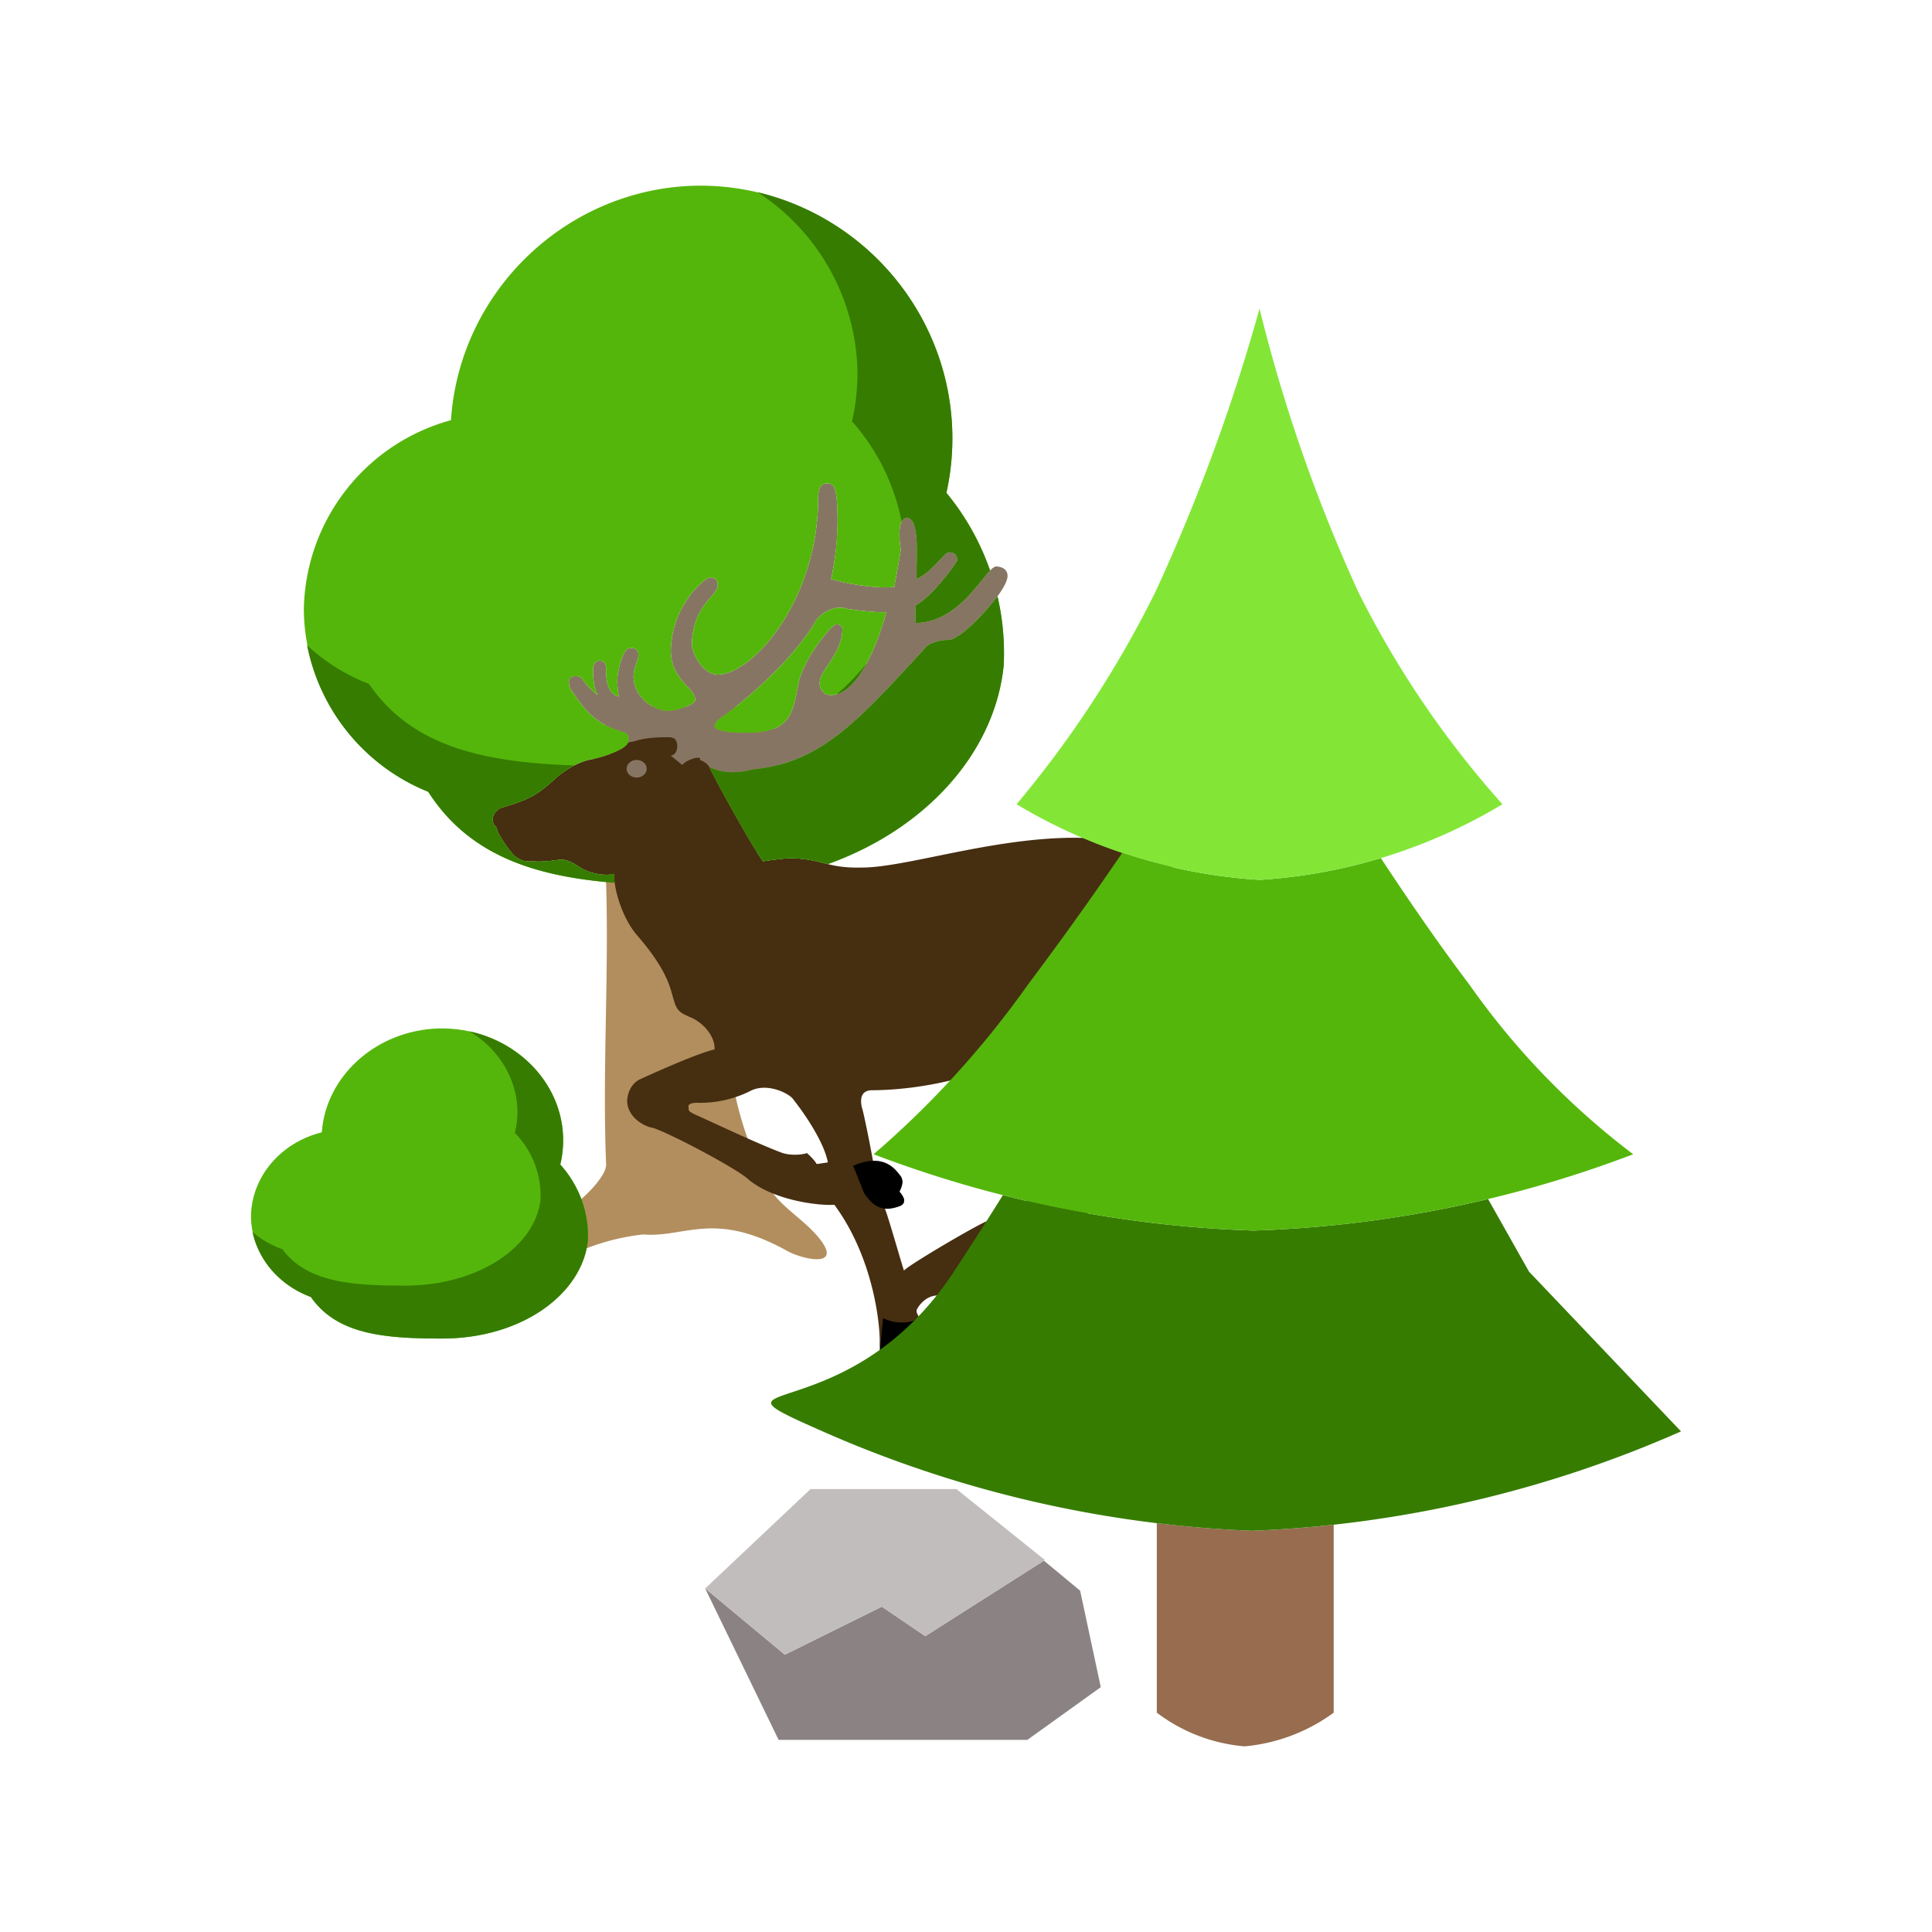 <svg xmlns="http://www.w3.org/2000/svg" xml:space="preserve" fill-rule="evenodd" stroke-linejoin="round" stroke-miterlimit="2" clip-rule="evenodd" viewBox="0 0 64 64">
  <g id="brown">
    <path fill="#b28e5e" d="M25.888 25.049a1.615 1.615 0 0 0-1.553-1.641h-3.106a1.615 1.615 0 0 0-1.553 1.641c.776 4.384.219 8.962.402 13.526.015.388-.77 1.216-1.603 1.732-.536.332-1.115.37-1.433.637-.414.62-.291.889.563.889a6.643 6.643 0 0 1 1.62-.398 7.413 7.413 0 0 1 2.085-.542c1.38.115 2.337-.806 4.768.546.498.277 1.748.555 1.15-.3-.475-.679-1.415-1.172-1.748-1.811-2.81-5.331-.553-9.567.408-14.279Z"/>
    <path fill="#462e11" d="M23.509 25.414c.057.202 1.494 2.788 1.77 3.117.228-.039.678-.09.858-.104 1.096.014 1.245.335 2.36.312 1.448.023 4.352-.994 7.133-.987 1.951-.007 3.915 1.26 4.559 2.078.185.199.518.552.536 1.507-.018.323.057 1.725-1.126 1.559-.262.75-1.045 2.198-1.931 2.753-.219.143-.552.766-.536 1.143-.016 1.109.81 1.025.804 1.818.006.651-.574.838-.858.883-.343-.002-.927.432-1.073.779-.154.338-.786 1.242-1.179 1.559-.358.326-.99 1.521-1.073 1.714-.027.126.006.095-.108.104-.105.055-.147.04-.214.156-.051.071-.136.175-.215.208-.061.071-.104.118-.053.155.003.066.078.575 0 .728-.04.044-1.075.641-1.18.675-.012-.049-.214-.208-.214-.208l-.376.208s-.103-.522.322-1.039c.083-.091.169-.136.161-.26.008-.283.899-1.583 1.18-1.818.339-.274.787-.889.858-1.402-.153.052-2.024 1.142-2.092 1.194-.093.052-.21.15-.214.261-.029.191-.057.48-.429.415-.237-.038-.523.041-.752.363-.06.095-.079.113-.053.208.01.035.439.867.482.936.01.023.069.096 0 .155-.141.238-.421.341-.589.728-.182.242-.294.53-.322.831.021.116 0 .515-.268.519-.289-.004-.327-.112-.376-.155-.027.027-.102.069-.214.051-.081.018-.284-.055-.268-.311-.016-.253.097-.388.161-.468.032-.127.187-.693.16-1.247.027-.578-.185-2.838-1.501-4.623-.502.041-2.076-.147-2.896-.883-.489-.398-2.575-1.495-3.111-1.663-.295-.044-.838-.349-.858-.884.02-.405.237-.641.429-.727.234-.108 1.906-.87 2.467-.987.026-.425-.366-.907-.858-1.091-.175-.093-.384-.129-.482-.519-.122-.336-.135-.918-1.234-2.182-.518-.611-.774-1.598-.751-2.026-.295.078-.761.01-1.126-.208-.28-.187-.457-.279-.697-.259-.112.023-.648.085-.858.051-.197.014-.358.014-.591-.155-.217-.184-.551-.729-.59-.832-.023-.08-.023-.1-.053-.155-.078-.049-.11-.163-.107-.26-.003-.111.105-.297.268-.364.931-.287 1.146-.369 1.877-1.039.244-.196.662-.494 1.126-.572.356-.069.7-.191 1.02-.363.082-.065.156-.11.192-.197l.237-.052c1.252-.397 1.973.056 2.466.872Zm5.792 14.599c.075.12.526 1.719.644 2.078.107-.151 2.09-1.325 2.682-1.611 1.343-.568 2.301-1.272 2.789-1.818.21-.253.017-.44-.215-.52-1.031-.43-1.667-1.162-1.716-2.493-.035-.459-.593-.345-.698-.26-.317.138-1.912.704-3.861.727-.492-.023-.407.434-.375.572.053.112.365 1.711.375 1.818.15.018.322.059.483.156.203.11.471.225.483.468.009.214-.13.151-.108.364 0 .182.172.058.161.311-.011.224-.526.192-.644.208Zm-1.877-1.507c-.106-.572-.616-1.42-1.179-2.13-.206-.206-.834-.483-1.341-.26a3.721 3.721 0 0 1-1.771.416c-.266-.009-.36.067-.321.156-.01.132.037.129.161.208.729.326 2.125.992 2.949 1.299.346.106.739.038.805 0 .041.031.27.245.322.363.048 0 .375-.052.375-.052Z"/>
    <path fill="#877563" d="M20.806 24.594a.34.34 0 0 0 .022-.114c-.006-.162-.07-.193-.269-.261-.844-.251-1.198-.693-1.662-1.402-.069-.129-.111-.43.16-.416.222-.014.232.122.323.208.038.079.306.349.429.415-.144-.187-.166-.63-.161-.83-.005-.174.06-.299.214-.312.117.013.217.055.215.259.002.122-.033.848.429.936-.034-.094-.062-.399-.054-.572-.008-.146.149-1.045.429-1.04.263-.005.27.167.268.261.002.086-.163.439-.161.675-.002.741.753 1.163 1.127 1.143.272.02.937-.208.912-.363.025-.372-.789-.642-.805-1.611.016-1.523 1.137-2.429 1.287-2.442.287.013.251.185.268.26-.017.376-.832.652-.858 1.974.026.299.34.963.858.987 1.205-.024 3.316-2.523 3.326-5.819-.01-.508.215-.508.268-.519.226.011.366.001.375 1.195a9.288 9.288 0 0 1-.214 1.974c.141.061 1.372.352 2.092.26.032-.189.213-1.133.214-1.247-.022-.136-.161-1.019.215-1.039.299.02.32.682.321 1.091-.001.601-.022.83 0 .935.643-.355.879-.884 1.073-.883.234-.001.256.145.268.259-.012.072-.805 1.193-1.394 1.507.009.102.009.497 0 .572 1.563-.013 2.336-1.861 2.681-1.871.191.01.372.092.375.313-.003.472-1.17 1.693-1.608 1.973-.255.151-.227.143-.483.156-.26.026-.468.105-.59.208-2.247 2.444-3.482 3.856-5.75 4.074-.539.141-1.022.127-1.437-.074a.63.63 0 0 0-.324-.239c.098-.181-.49.005-.579.167l-.392-.315c.284 0 .307-.604 0-.604 0 0-.715-.026-1.171.119l-.237.052Zm8.549-4.323c-.247.039-1.061-.065-1.287-.103-.469-.145-.869.171-1.019.363-.493.867-1.662 2.18-3.272 3.324-.052.074-.081.073-.107.208.026.172.689.224 1.02.209 1.547.015 1.558-.667 1.769-1.663.152-.782 1.106-1.936 1.234-1.922.08-.014.197.015.214.155-.017.834-.77 1.385-.751 1.767-.019.193.109.422.376.415 1.108.007 1.833-2.714 1.823-2.753Zm-8.265 4.904c.185 0 .333.131.333.291 0 .161-.148.292-.333.292-.183 0-.332-.131-.332-.292 0-.16.149-.291.332-.291Z"/>
    <path fill="#976c4f" d="M44.18 50.509v6.226a5.887 5.887 0 0 1-2.954 1.115 5.598 5.598 0 0 1-2.905-1.115v-6.278c1.048.126 2.102.211 3.16.252a38.645 38.645 0 0 0 2.699-.2Z"/>
  </g>
  <g id="black">
    <path d="M31.876 44.272c.371.167.792.164 1.287-.104l.05.759-1.292.731-.152-.295-.376.208c-.077-.459.001-.901.483-1.299Z"/>
    <path d="M29.252 43.664c.38.191.828.196 1.213.015.042.255-.03.508-.299.762l-.536.326-.01-.326-.488.486.12-1.263Z"/>
    <path d="M29.132 45.412H30.2c-.352.332-.24.794-.22 1.25h-.485l-.179-.141-.307.141c-.172.056-.349 0-.349 0s-.059-.141-.02-.279c.094-.366.243-.698.492-.971Z"/>
    <path d="m28.262 38.617.365.912c.326.487.66.624 1.172.427.211-.097.193-.262 0-.482.121-.231.128-.419 0-.558-.378-.535-.91-.571-1.537-.299Z"/>
  </g>
  <g id="green">
    <path fill="#54b60b" d="M10.66 37.51c.136-1.883 1.821-3.381 3.87-3.441 2.2-.053 4.059 1.567 4.123 3.592.01.307-.021.614-.093.914.635.71.961 1.613.913 2.532-.189 1.743-2.167 3.234-4.83 3.234-1.92 0-3.475-.132-4.345-1.377-1.187-.436-1.973-1.495-1.984-2.671.016-1.303.979-2.445 2.346-2.783Z"/>
    <path fill="#367c01" d="M15.548 34.163c1.771.384 3.051 1.826 3.105 3.5.01.307-.021.614-.093.914.635.709.961 1.613.913 2.531-.19 1.743-2.169 3.233-4.83 3.233-1.921 0-3.476-.132-4.345-1.377-.997-.369-1.725-1.18-1.932-2.15.287.245.622.438.988.567.811 1.091 2.26 1.207 4.05 1.207 2.479 0 4.323-1.308 4.501-2.839a2.98 2.98 0 0 0-.851-2.222c.066-.263.095-.532.085-.802-.047-1.04-.641-1.996-1.591-2.562Z"/>
    <path fill="#54b60b" d="M20.362 29.244c-2.671-.216-4.823-.911-6.176-3.015a6.572 6.572 0 0 1-4.121-6.028 6.611 6.611 0 0 1 4.874-6.282c.282-4.25 3.783-7.631 8.039-7.766 4.572-.119 8.435 3.537 8.567 8.108a8.357 8.357 0 0 1-.194 2.062 8.335 8.335 0 0 1 1.447 2.576c-.413.428-1.168 1.725-2.477 1.736.009-.075.009-.47 0-.572.589-.314 1.382-1.435 1.394-1.507-.012-.114-.034-.26-.268-.259-.194-.001-.43.528-1.073.883-.022-.105-.001-.334 0-.935-.001-.409-.022-1.071-.321-1.091-.376.02-.237.903-.215 1.039-.001.114-.182 1.058-.214 1.247-.72.092-1.951-.199-2.092-.26 0 0 .205-.822.214-1.974-.009-1.194-.149-1.184-.375-1.195-.053.011-.278.011-.268.519-.01 3.296-2.121 5.795-3.326 5.819-.518-.024-.832-.688-.858-.987.026-1.322.841-1.598.858-1.974-.017-.075.019-.247-.268-.26-.15.013-1.271.919-1.287 2.442.016.969.83 1.239.805 1.611.025.155-.64.383-.912.363-.374.02-1.129-.402-1.127-1.143-.002-.236.163-.589.161-.675.002-.094-.005-.266-.268-.261-.28-.005-.437.894-.429 1.04-.008.173.02.478.054.572-.462-.088-.427-.814-.429-.936.002-.204-.098-.246-.215-.259-.154.013-.219.138-.214.312-.005.2.017.643.161.83-.123-.066-.391-.336-.429-.415-.091-.086-.101-.222-.323-.208-.271-.014-.229.287-.16.416.464.709.818 1.151 1.662 1.402.199.068.263.099.269.261a.34.34 0 0 1-.022.114c-.036.087-.11.132-.192.197-.32.172-.664.294-1.02.363-.464.078-.882.376-1.126.572-.731.67-.946.752-1.877 1.039-.163.067-.271.253-.268.364-.003.097.029.211.107.26.03.055.03.075.053.155.039.103.373.648.59.832.233.169.394.169.591.155.21.034.746-.028.858-.051.24-.02.417.072.697.259.365.218.831.286 1.126.208-.005.081.001.182.017.297Zm12.682-9.491c.172.743.242 1.511.205 2.284-.284 2.848-2.516 5.398-5.826 6.588-.356-.086-.673-.19-1.286-.198-.18.014-.63.065-.858.104-.276-.329-1.713-2.915-1.77-3.117.415.201.898.215 1.437.074 2.268-.218 3.503-1.63 5.75-4.074.122-.103.33-.182.59-.208.256-.013.228-.005.483-.156.289-.184.895-.778 1.275-1.297Zm-3.689.518c.01.039-.715 2.76-1.823 2.753-.267.007-.395-.222-.376-.415-.019-.382.734-.933.751-1.767-.017-.14-.134-.169-.214-.155-.128-.014-1.082 1.14-1.234 1.922-.211.996-.222 1.678-1.769 1.663-.331.015-.994-.037-1.02-.209.026-.135.055-.134.107-.208 1.61-1.144 2.779-2.457 3.272-3.324.15-.192.55-.508 1.019-.363.226.038 1.04.142 1.287.103Z"/>
    <path fill="#367c01" d="M20.362 29.244c-2.672-.216-4.824-.911-6.177-3.015a6.613 6.613 0 0 1-4.013-4.853 6.376 6.376 0 0 0 2.052 1.28c1.434 2.095 3.827 2.597 6.798 2.7-.224.117-.417.26-.554.37-.731.67-.946.752-1.877 1.039-.163.067-.271.253-.268.364-.003.097.029.211.107.26.03.055.03.075.053.155.039.103.373.648.59.832.233.169.394.169.591.155.21.034.746-.028.858-.051.24-.02.417.072.697.259.365.218.831.286 1.126.208-.005.081.001.182.017.297Zm9.506-11.96a7.061 7.061 0 0 0-1.645-3.327 6.926 6.926 0 0 0 .177-1.809 7.259 7.259 0 0 0-3.305-5.782 8.413 8.413 0 0 1 6.45 7.899 8.357 8.357 0 0 1-.194 2.062 8.358 8.358 0 0 1 1.446 2.573c-.414.429-1.168 1.724-2.476 1.735.009-.075.009-.47 0-.572.589-.314 1.382-1.435 1.394-1.507-.012-.114-.034-.26-.268-.259-.194-.001-.43.528-1.073.883-.022-.105-.001-.334 0-.935-.001-.409-.022-1.071-.321-1.091-.086.004-.145.054-.185.13Zm3.175 2.47c.173.743.243 1.512.206 2.286-.286 2.847-2.519 5.395-5.828 6.585-.355-.086-.672-.19-1.284-.198-.18.014-.63.065-.858.104-.276-.329-1.713-2.915-1.77-3.117.415.201.898.215 1.437.074 2.268-.218 3.503-1.63 5.75-4.074.122-.103.33-.182.59-.208.256-.013.228-.005.483-.156.288-.184.894-.777 1.274-1.296Zm-5.33 3.247c.372-.318.705-.661.994-1.024-.265.49-.603.922-.994 1.024Z"/>
    <path fill="#367c01" d="m49.295 39.72 1.355 2.404 5.036 5.293a38.981 38.981 0 0 1-14.205 3.292 38.97 38.97 0 0 1-14.208-3.283c-4.487-1.979.774.099 4.321-5.293.552-.842 1.094-1.689 1.628-2.542a38.946 38.946 0 0 0 8.306 1.173 38.887 38.887 0 0 0 7.767-1.044Z"/>
    <path fill="#54b60b" d="M45.743 28.426c.964 1.463 1.984 2.941 2.926 4.182a25.228 25.228 0 0 0 5.432 5.628 38.825 38.825 0 0 1-12.573 2.528 38.84 38.84 0 0 1-12.589-2.528 31.156 31.156 0 0 0 5.119-5.628 115.021 115.021 0 0 0 3.114-4.352c1.472.495 3.002.794 4.552.891a17.877 17.877 0 0 0 4.019-.721Z"/>
    <path fill="#83e637" fill-rule="nonzero" d="M41.724 10.224a52.967 52.967 0 0 0 3.267 9.376 31.863 31.863 0 0 0 4.78 7.041 17.781 17.781 0 0 1-8.047 2.506 17.773 17.773 0 0 1-8.049-2.506 35.268 35.268 0 0 0 4.603-7.041 62.054 62.054 0 0 0 3.446-9.376Z"/>
  </g>
  <g id="grey">
    <path fill="#8b8383" d="m34.581 51.699 1.2.994.684 3.196-2.431 1.746h-8.242L23.36 52.62l2.639 2.193 3.213-1.59 1.439.977 3.93-2.501Z"/>
    <path fill="#c2bdbd" fill-rule="nonzero" d="m23.36 52.62 2.639 2.193 3.213-1.59 1.439.977 3.963-2.522-2.929-2.35h-4.836L23.36 52.62Z"/>
  </g>
</svg>
